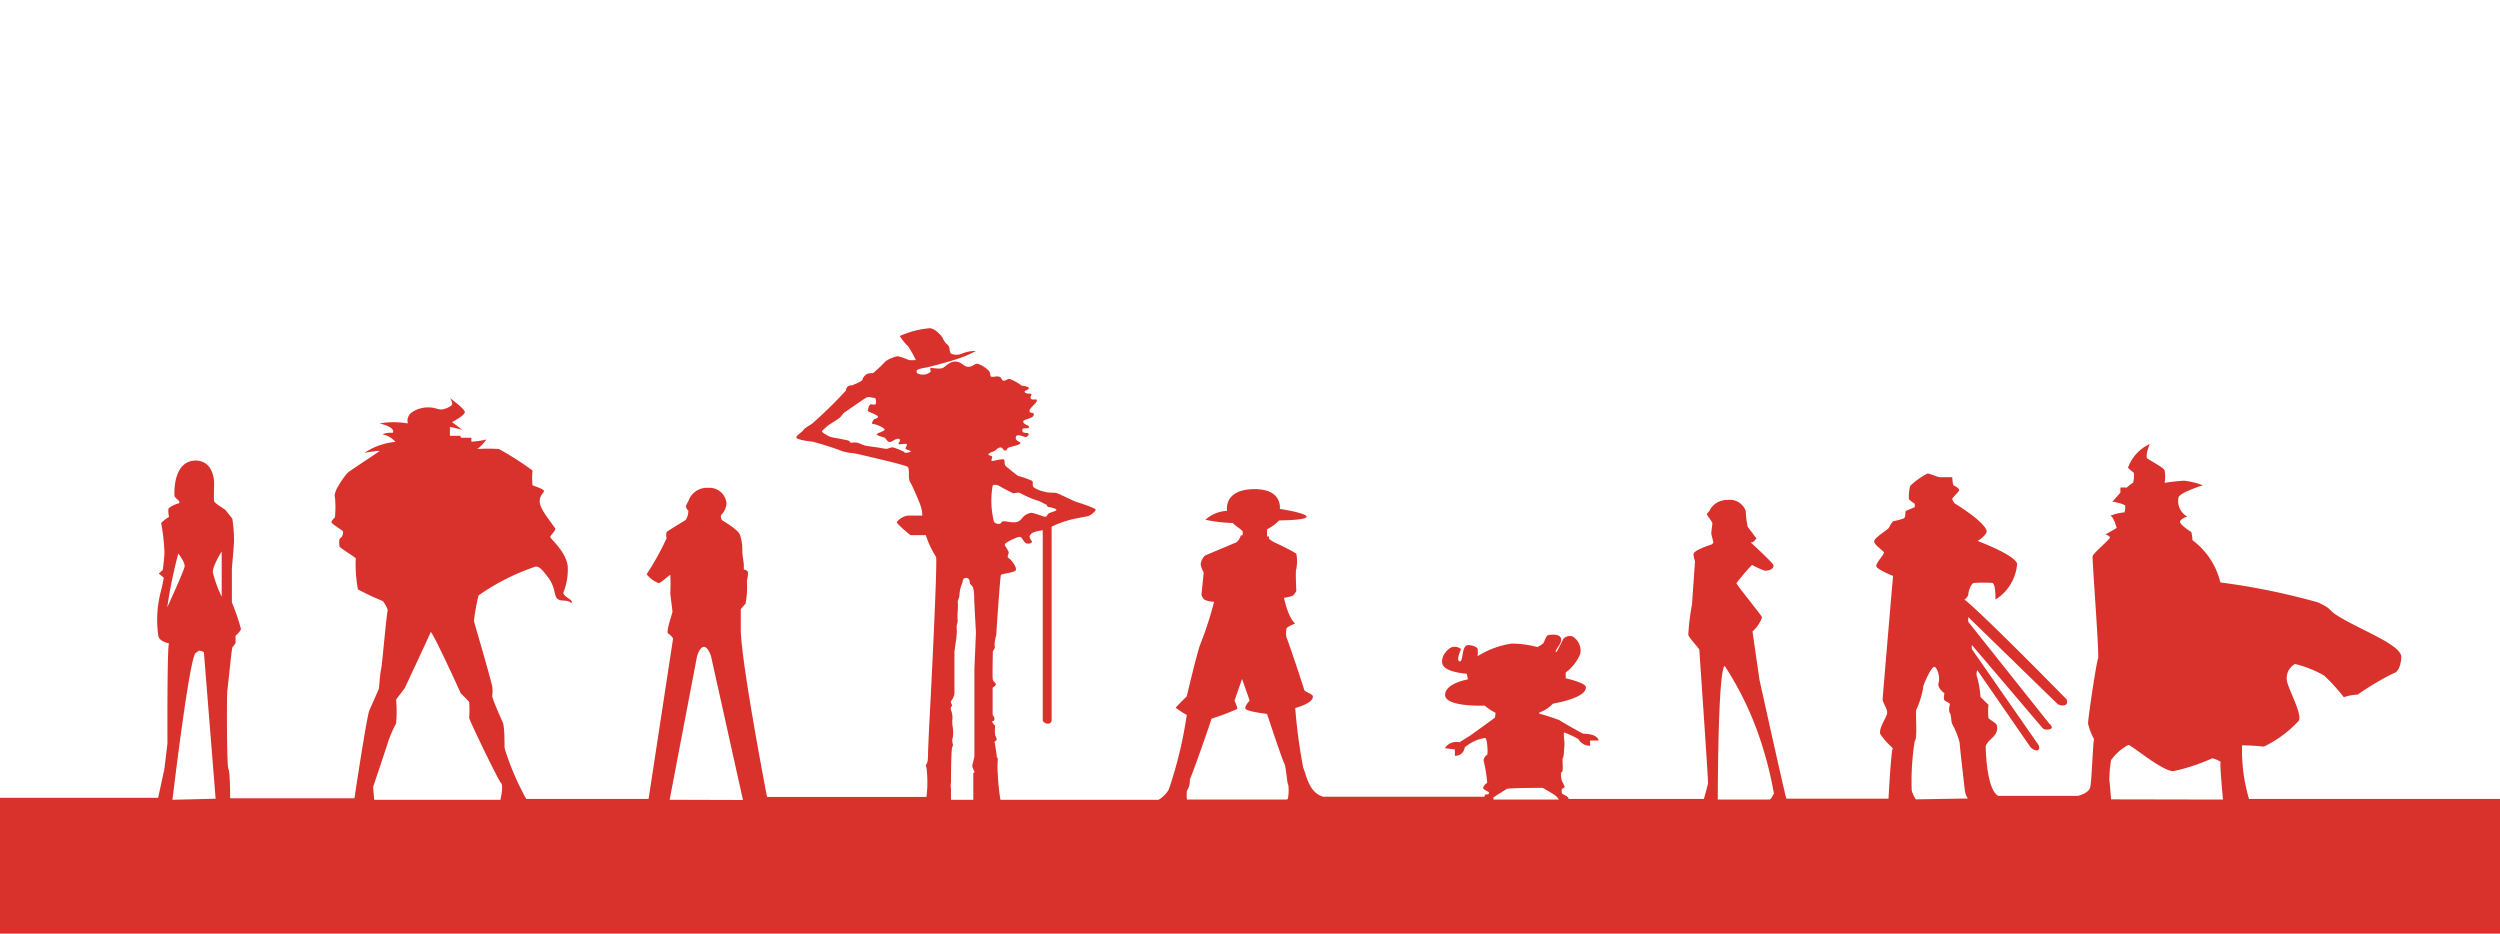 <svg id="图层_1" data-name="图层 1" xmlns="http://www.w3.org/2000/svg" viewBox="0 0 115.25 43.04"><defs><style>.cls-1{fill:#d9312b;}</style></defs><title>characters_bg</title><path class="cls-1" d="M103.68,36.83a7.84,7.84,0,0,1-.32-2.47,9.47,9.47,0,0,1,1,.06,5.31,5.31,0,0,0,1.62-1.2c.15-.36-.53-1.5-.56-1.89a.74.74,0,0,1,.38-.72,5.11,5.11,0,0,1,1.34.53,9,9,0,0,1,.91,1,2.41,2.41,0,0,1,.64-.12,12.37,12.37,0,0,1,1.69-1c.09,0,.3-.23.32-.72s-1.36-1.05-2.48-1.65-.51-.48-1.36-.88a31.88,31.88,0,0,0-4.5-.92,3.44,3.44,0,0,0-1.29-1.95,1.47,1.47,0,0,0-.05-.37s-.52-.33-.52-.47.33-.25.33-.25a.81.81,0,0,1-.4-.88c.05-.22,1.12-.56,1.12-.56a3.81,3.81,0,0,0-.85-.21,8.28,8.28,0,0,0-.91.1,1.65,1.65,0,0,0,0-.56c0-.13-.69-.47-.8-.57s.11-.66.11-.66a1.93,1.93,0,0,0-1,1.09,1.71,1.71,0,0,0,.24.21c.09.05,0,.48,0,.48a2,2,0,0,0-.3.23,1.14,1.14,0,0,0-.29,0s0,.23,0,.23-.37.42-.37.42a1.92,1.92,0,0,1,.56.15c.08.05,0,.34,0,.34a2.24,2.24,0,0,0-.66.16c.15,0,.3.56.3.56l-.52.3s.21.06.21.14-.77.72-.8.86.32,4.58.25,4.72-.47,2.79-.46,3a2.68,2.68,0,0,0,.28.72c-.05,0-.11,1.92-.18,2.21s-.57.4-.57.4H92.12c-.56-.3-.58-2.27-.58-2.27.09-.37.64-.47.51-1,0-.06-.34-.26-.38-.31a2.49,2.49,0,0,1,0-.62s-.35-.33-.37-.37a4.46,4.46,0,0,0-.15-.89.48.48,0,0,1,0-.34l2.46,3.56s.18.18.32.14.05-.24.05-.24l-3.08-4.43v-.19l3.25,3.82s.09.13.33.07,0-.25,0-.25l-3.74-4.7a.87.87,0,0,1,0-.22l4.11,4a.41.41,0,0,0,.33.06c.18-.05.09-.27.09-.27s-3.92-4-4.71-4.6a.4.4,0,0,0,.18-.23c0-.15.13-.56.29-.54a7.94,7.94,0,0,1,.8,0c.18,0,.16.77.16.77a2.13,2.13,0,0,0,1-1.65c-.1-.41-1.82-1.05-1.82-1.05s.51-.32.4-.51c-.19-.46-1.47-1.23-1.47-1.23S90,23.06,90,23s.3-.32.32-.4-.19-.19-.25-.22S90,22,90,22s-.48,0-.57,0-.49-.18-.57-.17a3.25,3.25,0,0,0-.8.57A2,2,0,0,0,88,23c0,.05.27.22.27.22v.16l-.38.16c-.1,0,0,.28-.13.36a3.09,3.09,0,0,1-.49.13,1.28,1.28,0,0,0-.18.28c0,.08-.68.46-.69.64s.43.43.45.52-.39.49-.35.64.77.44.77.44-.48,5.57-.48,5.7.2.39.21.59-.4.7-.32,1a3.55,3.55,0,0,0,.58.65c-.08.07-.2,2.33-.2,2.33H82.35c-.16-.6-1.24-5.49-1.24-5.49s-.32-2.22-.32-2.22a1.56,1.56,0,0,0,.44-.65c0-.07-1.19-1.51-1.18-1.58a10.18,10.18,0,0,1,.72-.84,3.48,3.48,0,0,0,.59.27c.31,0,.41-.15.4-.25S80.7,25,80.7,25s0,0,.07,0,.2-.18.2-.18-.35-.47-.4-.53a4.06,4.06,0,0,1-.09-.73.78.78,0,0,0-.86-.51.89.89,0,0,0-.83.53s-.09.07-.1.12.25.35.25.42-.05.39-.05.46.1.41.1.42a.55.55,0,0,1-.06.09c-.83.28-.84.39-.86.46a1.16,1.16,0,0,0,.07.32L78,27.87a11.18,11.18,0,0,0-.17,1.38c0,.13.51.64.51.71s.42,6.06.4,6.16-.19.71-.19.71H72.31c0-.14-.29-.2-.31-.26a.74.74,0,0,1,0-.2s.14-.06.13-.11A1.87,1.87,0,0,0,72,36s-.09-.38,0-.41,0-.61.05-.65.05-.43.07-.57-.07-.6,0-.6a4,4,0,0,1,.64.3.62.62,0,0,0,.54.31l0-.24.4,0c-.08-.33-.67-.31-.72-.32s-1-.55-1.09-.62a9.14,9.14,0,0,0-.93-.3l0-.05a1.66,1.66,0,0,0,.63-.41c1.27-.24,1.53-.55,1.52-.76s-.93-.41-.93-.41V31a2,2,0,0,0,.67-.86.75.75,0,0,0-.38-.81.44.44,0,0,0-.38.1c-.08.1-.34.73-.37.62s.32-.41.24-.63-.49-.16-.59-.14-.17.31-.23.38a1.25,1.25,0,0,1-.27.17,4.53,4.53,0,0,0-1.18-.16,4,4,0,0,0-1.57.58,1.94,1.94,0,0,0,0-.34s-.05-.14-.41-.17-.23.78-.42.75.07-.55.06-.57a.46.46,0,0,0-.35-.1c-.19,0-.62.42-.5.8s1.12.44,1.12.44l.05.26s-1.07.18-1.05.73,1.83.48,1.83.48a2,2,0,0,0,.46.31c.07,0,0,.25,0,.25s-1,.73-1.15.83l-.48.3a.62.62,0,0,0-.67.27l.46.06,0,.29a.42.42,0,0,0,.45-.38,1.87,1.87,0,0,1,.94-.44c.11,0,.14.75.1.77a.4.4,0,0,0-.17.25,6.67,6.67,0,0,1,.17,1.06c-.07,0-.2.18-.19.23s.17.14.24.17,0,.12,0,.12l-.1,0c-.05,0-.08.11-.08.11H61c-.69-.2-.78-1.05-.92-1.33a24.37,24.37,0,0,1-.37-2.76c.89-.25.83-.53.8-.58s-.39-.2-.39-.26-.77-2.36-.81-2.4a1,1,0,0,1,0-.43c0-.06.4-.23.4-.23-.32-.23-.52-1.18-.52-1.18a2.1,2.1,0,0,0,.39-.09.6.6,0,0,0,.18-.23s-.05-1,0-1a2,2,0,0,0,0-.72,9.78,9.78,0,0,0-1-.51,1.93,1.93,0,0,1-.26-.17v-.11a.25.25,0,0,1-.09,0s0-.33,0-.33a2,2,0,0,0,.56-.41s1.25,0,1.26-.17S59,23.46,59,23.46s.14-.95-1.24-.91-1.19,1-1.19,1a1.6,1.6,0,0,0-1,.41,6.68,6.68,0,0,0,1.27.15c0,.05.41.32.44.37a.52.52,0,0,1,0,.2l-.08,0A.59.59,0,0,1,57,25l-1.45.61a.68.68,0,0,0-.2.41,1.22,1.22,0,0,0,.14.37v0s-.1,1-.1,1a.37.37,0,0,0,.13.25,1,1,0,0,0,.45.1,16.71,16.71,0,0,1-.65,2c-.16.45-.61,2.36-.61,2.36s-.51.5-.51.53a5.19,5.19,0,0,0,.51.33,19.29,19.29,0,0,1-.83,3.44,1.37,1.37,0,0,1-.47.47H46.12A9.86,9.86,0,0,1,46,35.72,4.38,4.38,0,0,1,46,35c0-.06-.05-.08-.05-.12s-.08-.62-.1-.66.1-.08.1-.13a.48.48,0,0,0-.07-.18,1.65,1.65,0,0,1,0-.45s-.12-.12-.14-.18.07,0,.1-.1-.08-.21-.08-.23,0-1.19,0-1.23.14-.09.15-.16-.11-.12-.14-.23,0-1.24,0-1.28.05-.1.08-.16,0-.13,0-.18a1.93,1.93,0,0,1,.08-.44c0-.16.18-2.69.21-2.76s.63-.1.69-.23-.23-.5-.33-.55,0-.17,0-.26-.18-.29-.18-.37.55-.35.69-.35.18.36.43.31.07-.16.07-.19-.1-.11,0-.23.26-.14.56-.2v8.78a.26.26,0,0,0,.25.14.16.16,0,0,0,.16-.18V24.28a4.68,4.68,0,0,1,1.18-.39l.47-.09c.1,0,.38-.22.38-.3s-.81-.34-.89-.36-.8-.38-.91-.41-.4,0-.55-.06a1.35,1.35,0,0,1-.5-.2c-.1-.07,0-.25-.09-.31a4.78,4.78,0,0,0-.63-.22c-.11-.06-.43-.34-.55-.43s-.05-.26-.1-.32-.47.06-.55.06,0-.1,0-.17-.07-.06-.15-.1.07-.13.19-.16.18-.17.32-.19.14.15.25.14,0-.11.25-.17.44-.11.44-.18-.25-.08-.21-.27.38,0,.45,0,.23-.14.08-.19c-.3,0-.23-.12-.22-.18s.29,0,.3-.09-.23-.1-.27-.24.56-.14.48-.38c0-.06-.19,0-.19-.13s.36-.38.34-.48-.15,0-.25-.06,0-.16,0-.22-.23,0-.3-.09.16-.1.18-.19-.33-.12-.33-.12a2.2,2.2,0,0,0-.55-.31c-.14,0-.15.07-.27.08s-.08-.14-.21-.18-.16,0-.29,0-.11,0-.14-.17-.45-.41-.58-.43-.19.13-.41.14-.29-.22-.58-.24-.47.22-.6.29-.51,0-.56,0,0,.17,0,.17a.52.52,0,0,1-.33.14c-.41,0-.33-.18-.3-.22a1.61,1.61,0,0,1,.38-.1c.08,0,1.17-.3,1.33-.36a5,5,0,0,0,1-.41,1.59,1.59,0,0,0-.66.13.64.64,0,0,1-.47,0c-.07,0-.08-.23-.1-.29a.35.35,0,0,0-.14-.18,1.12,1.12,0,0,1-.18-.29s-.27-.38-.56-.42a4.23,4.23,0,0,0-1.4.36,2.4,2.4,0,0,0,.38.47,4.6,4.6,0,0,1,.36.64,2.8,2.8,0,0,1-.32,0,2.83,2.83,0,0,0-.52-.18,1.64,1.64,0,0,0-.55.23,6.8,6.8,0,0,1-.58.55c-.08,0-.26,0-.34.08a.43.43,0,0,0-.15.22c0,.08-.43.24-.49.27A.23.23,0,0,0,39,18a19.72,19.72,0,0,1-1.55,1.52c-.1.08-.37.22-.41.3s-.34.26-.33.35.51.17.75.19a14.14,14.14,0,0,1,1.4.45,3,3,0,0,0,.43.08c.12,0,.59.12.89.19s1.54.36,1.66.44,0,.53.12.71.45,1,.45,1a1.62,1.62,0,0,1,.11.54s-.52,0-.69,0a.84.84,0,0,0-.49.3c0,.09.63.6.63.6.25,0,.71,0,.71,0a4.28,4.28,0,0,0,.47,1c.08.15-.25,6.57-.25,6.57s-.1,1.8-.12,2.59c0,.53-.16.34-.07.55a5.53,5.53,0,0,1,0,1.36H35.36s-1.16-6-1.21-7.66l0-1s.13-.16.22-.25a4.23,4.23,0,0,0,.06-1.06,1.24,1.24,0,0,0,.05-.39c0-.08-.19-.13-.19-.13V26s-.07-.46-.07-.57a2.12,2.12,0,0,0-.11-.78c-.12-.28-.81-.64-.83-.68s-.1-.18,0-.27a.79.79,0,0,0,.21-.5.78.78,0,0,0-.82-.71.9.9,0,0,0-.93.6s-.12.21-.12.25a.31.31,0,0,0,.09.18c.05,0,0,.21,0,.23s-.08.2-.1.22-.88.53-.88.56a.61.61,0,0,0,0,.28,11.85,11.85,0,0,1-.92,1.66,1.24,1.24,0,0,0,.55.41c.12,0,.51-.4.54-.37a7.33,7.33,0,0,1,0,.83c0,.09.1.78.1.86s-.31.92-.2,1a.87.87,0,0,1,.23.23L29.9,36.83H24.26a12.22,12.22,0,0,1-1-2.34c0-.23,0-1-.08-1.18s-.45-1-.49-1.22a1.67,1.67,0,0,0,0-.46c-.23-.93-.83-2.92-.84-3a8.85,8.85,0,0,1,.21-1.18,10.14,10.14,0,0,1,2.63-1.33c.11,0,.21,0,.58.5s.25.87.45,1,.42,0,.62.18c.13-.15-.37-.27-.37-.48a2.82,2.82,0,0,0,.2-1.24c-.1-.69-.81-1.24-.8-1.33s.25-.28.23-.39c-.37-.51-.72-.94-.72-1.25s.23-.4.19-.49-.47-.22-.52-.25a3.07,3.07,0,0,1,0-.68A14,14,0,0,0,23,20.7a7.48,7.48,0,0,0-1,0,1.85,1.85,0,0,0,.42-.44,3.38,3.38,0,0,1-.69.1v-.18h-.47l-.05-.09-.47,0v-.4c.13,0,.58.13.58.13l-.48-.36s.59-.31.59-.46-.69-.65-.69-.65.19.27.06.35a1,1,0,0,1-.45.18c-.13,0-.35-.1-.59-.1A1.35,1.35,0,0,0,19,19a.48.48,0,0,0-.2.52,3.79,3.79,0,0,0-1.3,0c.78.19.61.43.61.43a1.27,1.27,0,0,0-.49.07,1.07,1.07,0,0,1,.61.35,3.08,3.08,0,0,0-1.42.5c.06,0,.75-.13.68-.07s-1.33.88-1.47,1a4,4,0,0,0-.45.65c-.05.06-.19.41-.13.46a4.76,4.76,0,0,1,0,.94s-.16.15-.16.22.48.37.52.41,0,.27-.1.32-.05.33-.05.39.78.53.75.55a6.36,6.36,0,0,0,.1,1.43,12.22,12.22,0,0,0,1.15.54,1.53,1.53,0,0,1,.23.42c-.05,0-.27,2.61-.31,2.72s-.1.89-.1.89-.32.74-.44,1-.69,4.06-.69,4.06H10.61s0-1.22-.08-1.35-.08-3.47-.05-3.62.2-2,.24-2a1.19,1.19,0,0,0,.14-.19v-.33s.23-.21.25-.31a9.85,9.85,0,0,0-.42-1.23s0-1.53,0-1.56.1-1.11.1-1.3a7,7,0,0,0-.08-1l-.3-.38c-.08-.09-.52-.32-.54-.43s0-.72,0-.72.08-1.11-.83-1.15c-1.07,0-1,1.49-1,1.6s.16.19.21.27,0,.1,0,.1a1.29,1.29,0,0,0-.46.22c-.07.06,0,.41,0,.41a1.77,1.77,0,0,0-.36.28,9.58,9.58,0,0,1,.15,1.33c0,.31-.08.84-.08.84l-.18.16.23.19a6.69,6.69,0,0,1-.15.69,5.18,5.18,0,0,0-.1,2c.05.26.49.34.49.34-.09.19-.07,4.6-.07,4.6l-.14,1.18-.29,1.34H-.91v6.63H115.25V36.83Zm-62-16a3.55,3.55,0,0,0-.52-.21c-.11,0-.21.07-.3.07s-.36-.06-.45-.07-.45-.06-.53-.08-.23-.1-.36-.13a.74.74,0,0,0-.28,0c-.09,0,0-.08-.21-.12s-.32-.07-.57-.11a.9.9,0,0,1-.39-.15s-.18-.09-.18-.16l.25-.23c.09-.07.5-.32.57-.38s.16-.21.21-.24.87-.6,1-.68.23,0,.37,0,.09.27.07.3-.11,0-.21,0-.14.26-.14.3.45.19.46.26-.09.1-.14.11-.21.24-.07.24.53.18.52.26-.36.15-.36.21.25.12.34.15.11.16.23.2.27-.16.43-.14,0,.18,0,.23.16,0,.32,0,0,.16,0,.21.23.1.25.13S41.8,20.89,41.71,20.87ZM7.71,28a21.2,21.2,0,0,1,.51-2.48s.32.4.29.6S7.71,28,7.71,28Zm.24,8.87s.8-6.73,1.08-6.77L9.16,30a.3.3,0,0,1,.24.08l.54,6.74Zm2.27-9.36a5.61,5.61,0,0,1-.4-1.09c-.08-.23.4-1,.4-1Zm12.85,9.36H17.25l-.05-.59s.7-2.08.71-2.14a6.07,6.07,0,0,1,.35-.79,6,6,0,0,0,0-1.1s.4-.53.4-.53,1.12-2.39,1.2-2.59c.21.25,1.41,2.89,1.39,2.85s.38.37.38.38a5.54,5.54,0,0,1,0,.74c0,.09,1.35,2.9,1.47,3S23.08,36.82,23.08,36.82Zm7.8,0,1.26-6.6s.12-.45.32-.45.33.44.33.44l1.47,6.62Zm14-1.23s0,.81,0,1.23H43.84c0-.11,0-.23,0-.23s0-.22,0-.26a.93.93,0,0,1,0-.31s0-1.63.07-1.66-.05-.22,0-.35a1.47,1.47,0,0,0,0-.6,1.59,1.59,0,0,1,0-.36,1.09,1.09,0,0,0-.05-.32.22.22,0,0,1,0-.22c.05,0,.05,0,0-.12s0-.11,0-.14A.89.89,0,0,0,44,32c0-.07,0-1.89,0-1.95s.1-.64.1-.78a2.26,2.26,0,0,0,0-.38c0-.07.05-.21.05-.27a2.32,2.32,0,0,1,0-.44,2.66,2.66,0,0,0,0-.47s.08-.18.08-.28a1.68,1.68,0,0,1,.12-.53c.05-.07,0-.24.18-.26s.18.22.18.25.14.14.15.2a1.91,1.91,0,0,1,.05.49c0,.18.08,1.52.08,1.59s-.07,1.62-.07,1.68v4c0,.08-.1.41-.1.47A3,3,0,0,0,44.93,35.6Zm.85-13.25c.16-.1.34,0,.46.08l.52.27c.09,0,.27-.06.34,0a5.72,5.72,0,0,0,.76.33c.09,0,.34.16.41.18s.05.11.12.12.37.07.37.13-.2.1-.32.15-.09.18-.21.17-.57-.22-.69-.17c-.37.12-.32.27-.52.38s-.53,0-.68,0-.09.12-.23.12a.26.26,0,0,1-.23-.1A4,4,0,0,1,45.77,22.35Zm13.6,14.47H54.72a1.48,1.48,0,0,1,0-.41.85.85,0,0,0,.13-.52c.13-.25,1-2.75,1-2.8a10,10,0,0,0,1.19-.45c0-.11-.13-.38-.13-.38l.35-1,.35,1s-.22.22-.2.36,1,.25,1,.25.69,2.09.79,2.27.12.91.19,1A2,2,0,0,1,59.37,36.82Zm9.53,0v-.1c.09-.07.54-.34.61-.39s1.66-.05,1.66-.05.49.28.59.36a.58.58,0,0,1,.15.18Zm12.89-.23a.49.49,0,0,1-.15.23H79.19s0-6,.32-6.16a14.78,14.78,0,0,1,1.76,3.78A16.85,16.85,0,0,1,81.78,36.6Zm6.58.22a1.49,1.49,0,0,1-.19-.41,11.61,11.61,0,0,1,.14-2.28c.15-.11,0-1.47.09-1.48a4,4,0,0,0,.3-1c0-.13.38-.95.51-.94s.28.47.2.73.27.49.27.49-.06.25,0,.32.28.13.25.2-.06.32,0,.39.06.4.1.49a3.84,3.84,0,0,1,.35.88c0,.14.19,1.75.23,2.12s.16.45.16.45Zm9,0s-.06-.78-.08-.89a6.19,6.19,0,0,1,.08-.92,2.34,2.34,0,0,1,.8-.7c.13,0,1.57,1.22,2.07,1.21a8.87,8.87,0,0,0,1.79-.59c.09,0,.44.15.39.19s.11,1.71.11,1.71Z"/></svg>